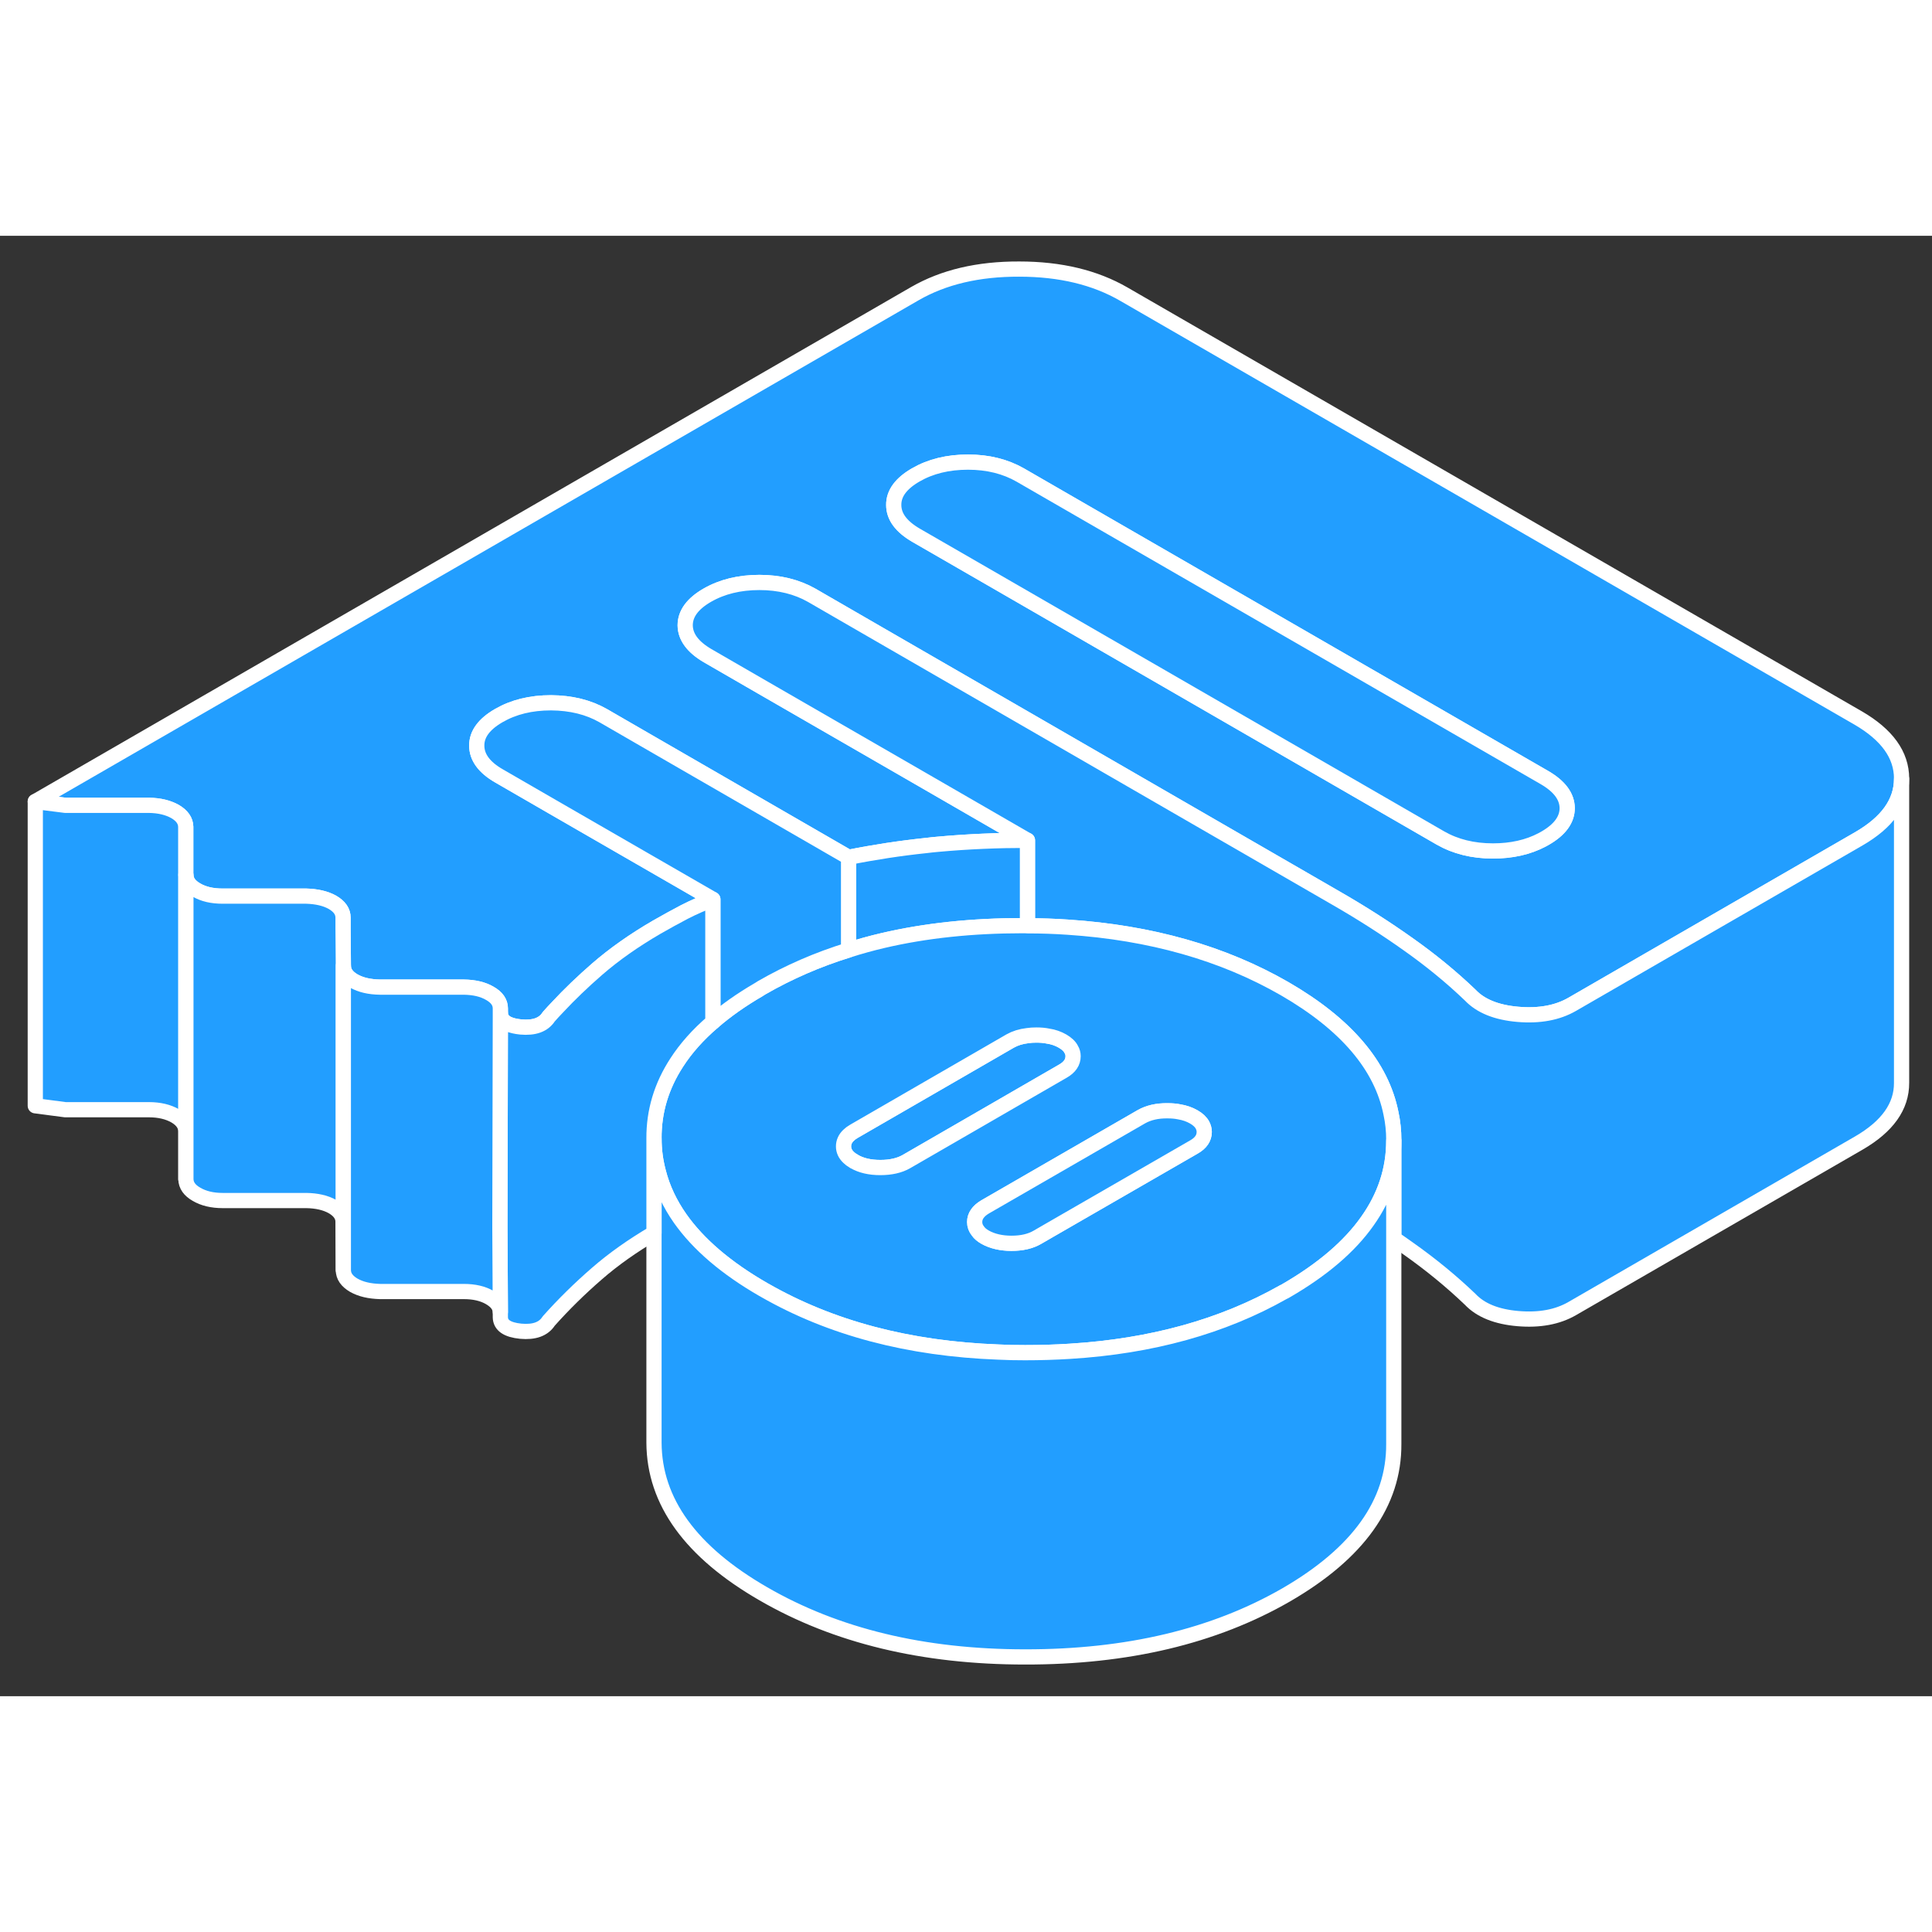 <svg width="48" height="48" viewBox="0 0 127 96" fill="#229EFF" xmlns="http://www.w3.org/2000/svg" stroke-width="1px" stroke-linecap="round" stroke-linejoin="round"><rect x="0" y="0" width="127" height="96" fill="#333333" stroke="none"/><path d="M46.69 43.518C46.62 43.558 46.56 43.588 46.49 43.628C46.281 43.748 46.1 43.868 45.94 43.998C46.23 43.868 46.54 43.748 46.86 43.618L46.69 43.518Z" stroke="white" stroke-linejoin="round"/><path d="M122.15 31.698L73.88 3.838C71.98 2.738 69.691 2.188 67.001 2.188C64.3 2.178 62.02 2.718 60.13 3.808L2.32 37.188L4.291 37.438H9.791C10.48 37.448 11.05 37.588 11.511 37.848C11.97 38.118 12.2 38.448 12.21 38.848V42.018C12.23 42.418 12.46 42.748 12.92 43.008C13.38 43.278 13.95 43.408 14.64 43.408H20.14C20.82 43.428 21.4 43.558 21.86 43.818C22.32 44.088 22.55 44.418 22.55 44.818V45.508L22.57 47.988C22.57 48.388 22.8 48.718 23.261 48.988C23.721 49.248 24.291 49.378 24.98 49.388H30.48C31.171 49.398 31.74 49.528 32.2 49.798C32.66 50.058 32.89 50.388 32.89 50.788V51.088C32.89 51.218 32.92 51.338 32.98 51.438C33.151 51.758 33.56 51.938 34.23 52.008C35.12 52.088 35.73 51.868 36.07 51.338C36.26 51.128 36.44 50.918 36.64 50.718C37.45 49.848 38.321 49.018 39.24 48.218C40.38 47.228 41.69 46.308 43.17 45.448C43.8 45.088 44.401 44.758 44.971 44.458C45.281 44.298 45.6 44.148 45.94 43.998C46.1 43.868 46.281 43.748 46.49 43.628C46.56 43.588 46.62 43.558 46.69 43.518L36.34 37.548L32.81 35.508C31.83 34.948 31.34 34.278 31.34 33.518C31.33 32.758 31.82 32.098 32.791 31.538C33.761 30.978 34.901 30.698 36.221 30.698C37.541 30.708 38.68 30.988 39.66 31.548L43.19 33.588L55.781 40.858C57.471 40.518 59.18 40.258 60.9 40.078C61.15 40.048 61.41 40.018 61.66 39.998C63.64 39.818 65.6 39.738 67.54 39.738L60.39 35.608L50.041 29.638L46.511 27.598C45.541 27.028 45.05 26.368 45.041 25.608C45.041 24.848 45.52 24.188 46.49 23.628C47.461 23.068 48.61 22.788 49.92 22.788C51.23 22.788 52.39 23.078 53.37 23.638L56.9 25.678L87.84 43.548C89.51 44.508 91.09 45.518 92.58 46.578C94.08 47.638 95.43 48.748 96.64 49.908C97.33 50.638 98.38 51.058 99.781 51.178C101.191 51.298 102.38 51.078 103.35 50.518L111.73 45.678L122.19 39.638C124.06 38.558 125 37.238 125 35.698V35.678C125 34.118 124.04 32.798 122.15 31.698ZM101.57 39.598C101.5 39.638 101.44 39.668 101.37 39.708C100.44 40.198 99.36 40.438 98.14 40.438C96.82 40.438 95.67 40.148 94.69 39.588L64.781 22.318L60.221 19.688C59.24 19.118 58.751 18.458 58.751 17.698C58.74 16.938 59.23 16.278 60.2 15.718C61.17 15.158 62.31 14.878 63.63 14.878C64.95 14.878 66.09 15.168 67.07 15.728L101.55 35.628C102.52 36.198 103.011 36.858 103.021 37.618C103.021 38.378 102.54 39.038 101.57 39.598Z" stroke="white" stroke-linejoin="round"/><path d="M103.02 37.617C103.02 38.377 102.54 39.037 101.57 39.597C101.5 39.637 101.44 39.667 101.37 39.708C100.44 40.197 99.36 40.437 98.14 40.437C96.82 40.437 95.67 40.148 94.69 39.587L64.78 22.317L60.22 19.687C59.24 19.117 58.75 18.457 58.75 17.697C58.74 16.937 59.23 16.277 60.2 15.717C61.17 15.158 62.31 14.877 63.63 14.877C64.95 14.877 66.09 15.167 67.07 15.727L101.55 35.627C102.52 36.197 103.01 36.857 103.02 37.617Z" stroke="white" stroke-linejoin="round"/><path d="M125 35.698V55.678C125.01 57.228 124.07 58.548 122.19 59.638L103.35 70.518C102.38 71.078 101.191 71.298 99.781 71.178C98.38 71.058 97.33 70.638 96.64 69.908C95.43 68.748 94.08 67.638 92.58 66.578C92.26 66.348 91.94 66.128 91.62 65.908V59.428C91.62 58.838 91.56 58.268 91.44 57.708C90.82 54.568 88.49 51.828 84.44 49.488C80.39 47.158 75.64 45.808 70.2 45.448C69.33 45.388 68.451 45.358 67.54 45.358V39.738L60.39 35.608L50.041 29.638L46.511 27.598C45.541 27.028 45.05 26.368 45.041 25.608C45.041 24.848 45.52 24.188 46.49 23.628C47.461 23.068 48.61 22.788 49.92 22.788C51.23 22.788 52.39 23.078 53.37 23.638L56.9 25.678L87.84 43.548C89.51 44.508 91.09 45.518 92.58 46.578C94.08 47.638 95.43 48.748 96.64 49.908C97.33 50.638 98.38 51.058 99.781 51.178C101.191 51.298 102.38 51.078 103.35 50.518L111.73 45.678L122.19 39.638C124.06 38.558 125 37.238 125 35.698Z" stroke="white" stroke-linejoin="round"/><path d="M67.54 39.738V45.358C67.441 45.348 67.331 45.348 67.231 45.348C63.92 45.348 60.85 45.668 58.031 46.328C57.261 46.508 56.511 46.718 55.781 46.948V40.858C57.471 40.518 59.18 40.258 60.9 40.078C61.15 40.048 61.41 40.018 61.66 39.998C63.64 39.818 65.6 39.738 67.54 39.738Z" stroke="white" stroke-linejoin="round"/><path d="M70.54 53.928C70.54 54.328 70.32 54.658 69.86 54.918L67.54 56.258L64.531 57.998L60.93 60.078L59.58 60.858C59.13 61.118 58.55 61.248 57.87 61.248C57.19 61.248 56.61 61.118 56.15 60.848C56.12 60.848 56.1 60.818 56.08 60.798C55.96 60.738 55.861 60.658 55.781 60.578C55.56 60.368 55.45 60.128 55.45 59.858C55.45 59.588 55.56 59.338 55.781 59.128C55.87 59.038 55.99 58.948 56.13 58.868L61.08 56.008L66.41 52.928C66.73 52.748 67.111 52.628 67.54 52.578C67.731 52.548 67.92 52.538 68.13 52.538C68.4 52.538 68.66 52.558 68.89 52.608C69.25 52.658 69.57 52.778 69.85 52.938C70.12 53.098 70.32 53.278 70.42 53.488C70.5 53.618 70.54 53.768 70.54 53.928Z" stroke="white" stroke-linejoin="round"/><path d="M91.44 57.708C90.82 54.568 88.49 51.828 84.44 49.488C80.39 47.158 75.64 45.808 70.2 45.448C69.33 45.388 68.45 45.358 67.54 45.358C67.44 45.348 67.33 45.348 67.23 45.348C63.92 45.348 60.85 45.668 58.03 46.328C57.26 46.508 56.51 46.718 55.78 46.948C53.74 47.578 51.84 48.408 50.07 49.428C50 49.468 49.94 49.508 49.88 49.548C48.73 50.218 47.72 50.928 46.86 51.678C45.88 52.518 45.09 53.408 44.49 54.338C43.48 55.888 42.98 57.548 42.99 59.338C42.99 60.098 43.09 60.828 43.28 61.548C43.55 62.608 44.03 63.628 44.71 64.598C45.91 66.298 47.73 67.858 50.18 69.268C50.21 69.288 50.24 69.298 50.27 69.318C54.6 71.798 59.71 73.158 65.63 73.378C66.2 73.408 66.79 73.418 67.38 73.418C68.38 73.418 69.37 73.388 70.32 73.328C75.7 72.998 80.37 71.698 84.36 69.438C84.43 69.408 84.49 69.378 84.55 69.338C86.93 67.958 88.71 66.438 89.88 64.778C91.04 63.148 91.62 61.388 91.62 59.478V59.428C91.62 58.838 91.56 58.268 91.44 57.708ZM59.58 60.858C59.13 61.118 58.55 61.248 57.87 61.248C57.19 61.248 56.61 61.118 56.15 60.848C56.12 60.848 56.1 60.818 56.08 60.798C55.96 60.738 55.86 60.658 55.78 60.578C55.56 60.368 55.45 60.128 55.45 59.858C55.45 59.588 55.56 59.338 55.78 59.128C55.87 59.038 55.99 58.948 56.13 58.868L61.08 56.008L66.41 52.928C66.73 52.748 67.11 52.628 67.54 52.578C67.73 52.548 67.92 52.538 68.13 52.538C68.4 52.538 68.66 52.558 68.89 52.608C69.25 52.658 69.57 52.778 69.85 52.938C70.12 53.098 70.32 53.278 70.42 53.488C70.5 53.618 70.54 53.768 70.54 53.928C70.54 54.328 70.32 54.658 69.86 54.918L67.54 56.258L64.53 57.998L60.93 60.078L59.58 60.858ZM78.48 59.898L68.96 65.388L68.2 65.828C67.74 66.098 67.17 66.228 66.49 66.228C65.81 66.228 65.22 66.088 64.76 65.828C64.55 65.708 64.39 65.578 64.29 65.428C64.14 65.248 64.07 65.048 64.07 64.828C64.07 64.438 64.3 64.108 64.75 63.838L75.03 57.908C75.49 57.648 76.06 57.508 76.75 57.518C77.03 57.518 77.28 57.538 77.52 57.588C77.88 57.648 78.19 57.758 78.47 57.918C78.75 58.078 78.94 58.258 79.05 58.468C79.12 58.608 79.16 58.748 79.16 58.908C79.16 59.308 78.94 59.638 78.48 59.898Z" stroke="white" stroke-linejoin="round"/><path d="M79.16 58.907C79.16 59.307 78.941 59.638 78.481 59.898L68.96 65.388L68.2 65.828C67.74 66.098 67.171 66.228 66.49 66.228C65.811 66.228 65.221 66.088 64.76 65.828C64.55 65.708 64.391 65.578 64.29 65.428C64.141 65.248 64.07 65.048 64.07 64.828C64.07 64.438 64.3 64.108 64.751 63.838L75.031 57.907C75.49 57.648 76.061 57.508 76.751 57.518C77.031 57.518 77.281 57.538 77.52 57.588C77.88 57.648 78.191 57.758 78.471 57.918C78.751 58.078 78.94 58.258 79.05 58.468C79.12 58.608 79.16 58.748 79.16 58.907Z" stroke="white" stroke-linejoin="round"/><path d="M12.22 42.017V62.017V58.847C12.2 58.447 11.97 58.117 11.511 57.847C11.05 57.587 10.48 57.447 9.791 57.447H4.291L2.32 57.188V37.188L4.291 37.438H9.791C10.48 37.447 11.05 37.587 11.511 37.847C11.97 38.117 12.2 38.447 12.21 38.847V42.017H12.22Z" stroke="white" stroke-linejoin="round"/><path d="M55.78 40.858V46.948C53.74 47.578 51.84 48.408 50.07 49.428C50 49.468 49.94 49.508 49.88 49.548C48.73 50.218 47.72 50.928 46.86 51.678V43.618L46.69 43.518L36.34 37.548L32.81 35.508C31.83 34.948 31.34 34.278 31.34 33.518C31.33 32.758 31.82 32.098 32.79 31.538C33.76 30.978 34.9 30.698 36.22 30.698C37.54 30.708 38.68 30.988 39.66 31.548L43.19 33.588L55.78 40.858Z" stroke="white" stroke-linejoin="round"/><path d="M22.57 47.987V67.987L22.55 64.818C22.55 64.418 22.32 64.088 21.86 63.818C21.4 63.558 20.82 63.428 20.14 63.417H14.64C13.95 63.417 13.38 63.278 12.92 63.008C12.46 62.748 12.23 62.418 12.22 62.018V42.018C12.23 42.418 12.46 42.748 12.92 43.008C13.38 43.278 13.95 43.407 14.64 43.407H20.14C20.82 43.428 21.4 43.558 21.86 43.818C22.32 44.088 22.55 44.418 22.55 44.818V45.508L22.57 47.987Z" stroke="white" stroke-linejoin="round"/><path d="M91.62 59.478V79.428C91.64 83.298 89.28 86.598 84.55 89.338C79.81 92.068 74.09 93.428 67.38 93.418C60.68 93.418 54.95 92.028 50.18 89.268C45.41 86.518 43.011 83.208 42.99 79.338V59.338C42.99 60.098 43.09 60.828 43.281 61.548C43.55 62.608 44.03 63.628 44.71 64.598C45.91 66.298 47.73 67.858 50.18 69.268C50.21 69.288 50.24 69.298 50.27 69.318C54.6 71.798 59.71 73.158 65.63 73.378C66.2 73.408 66.79 73.418 67.38 73.418C68.38 73.418 69.37 73.388 70.32 73.328C75.7 72.998 80.37 71.698 84.36 69.438C84.43 69.408 84.49 69.378 84.55 69.338C86.93 67.958 88.71 66.438 89.88 64.778C91.04 63.148 91.62 61.388 91.62 59.478Z" stroke="white" stroke-linejoin="round"/><path d="M46.86 43.618V51.678C45.88 52.518 45.09 53.408 44.49 54.338C43.48 55.888 42.98 57.548 42.99 59.338V65.558C41.581 66.388 40.331 67.268 39.24 68.218C38.1 69.208 37.04 70.248 36.07 71.338C35.73 71.868 35.12 72.088 34.23 72.008C33.34 71.918 32.9 71.618 32.89 71.088V70.738L32.86 65.188V65.078L32.89 51.488V51.088C32.89 51.218 32.92 51.338 32.98 51.438C33.151 51.758 33.56 51.938 34.23 52.008C35.12 52.088 35.73 51.868 36.07 51.338C36.26 51.128 36.44 50.918 36.64 50.718C37.45 49.848 38.321 49.018 39.24 48.218C40.38 47.228 41.69 46.308 43.17 45.448C43.8 45.088 44.401 44.758 44.971 44.458C45.281 44.298 45.6 44.148 45.94 43.998C46.23 43.868 46.54 43.748 46.86 43.618Z" stroke="white" stroke-linejoin="round"/><path d="M32.89 50.788V51.488L32.86 65.078V65.188L32.89 70.738C32.87 70.358 32.64 70.058 32.2 69.798C31.74 69.528 31.171 69.398 30.48 69.398H24.98C24.291 69.378 23.721 69.248 23.261 68.988C22.8 68.718 22.57 68.388 22.57 67.988V47.988C22.57 48.388 22.8 48.718 23.261 48.988C23.721 49.248 24.291 49.378 24.98 49.388H30.48C31.171 49.398 31.74 49.528 32.2 49.798C32.66 50.058 32.89 50.388 32.89 50.788Z" stroke="white" stroke-linejoin="round"/></svg>